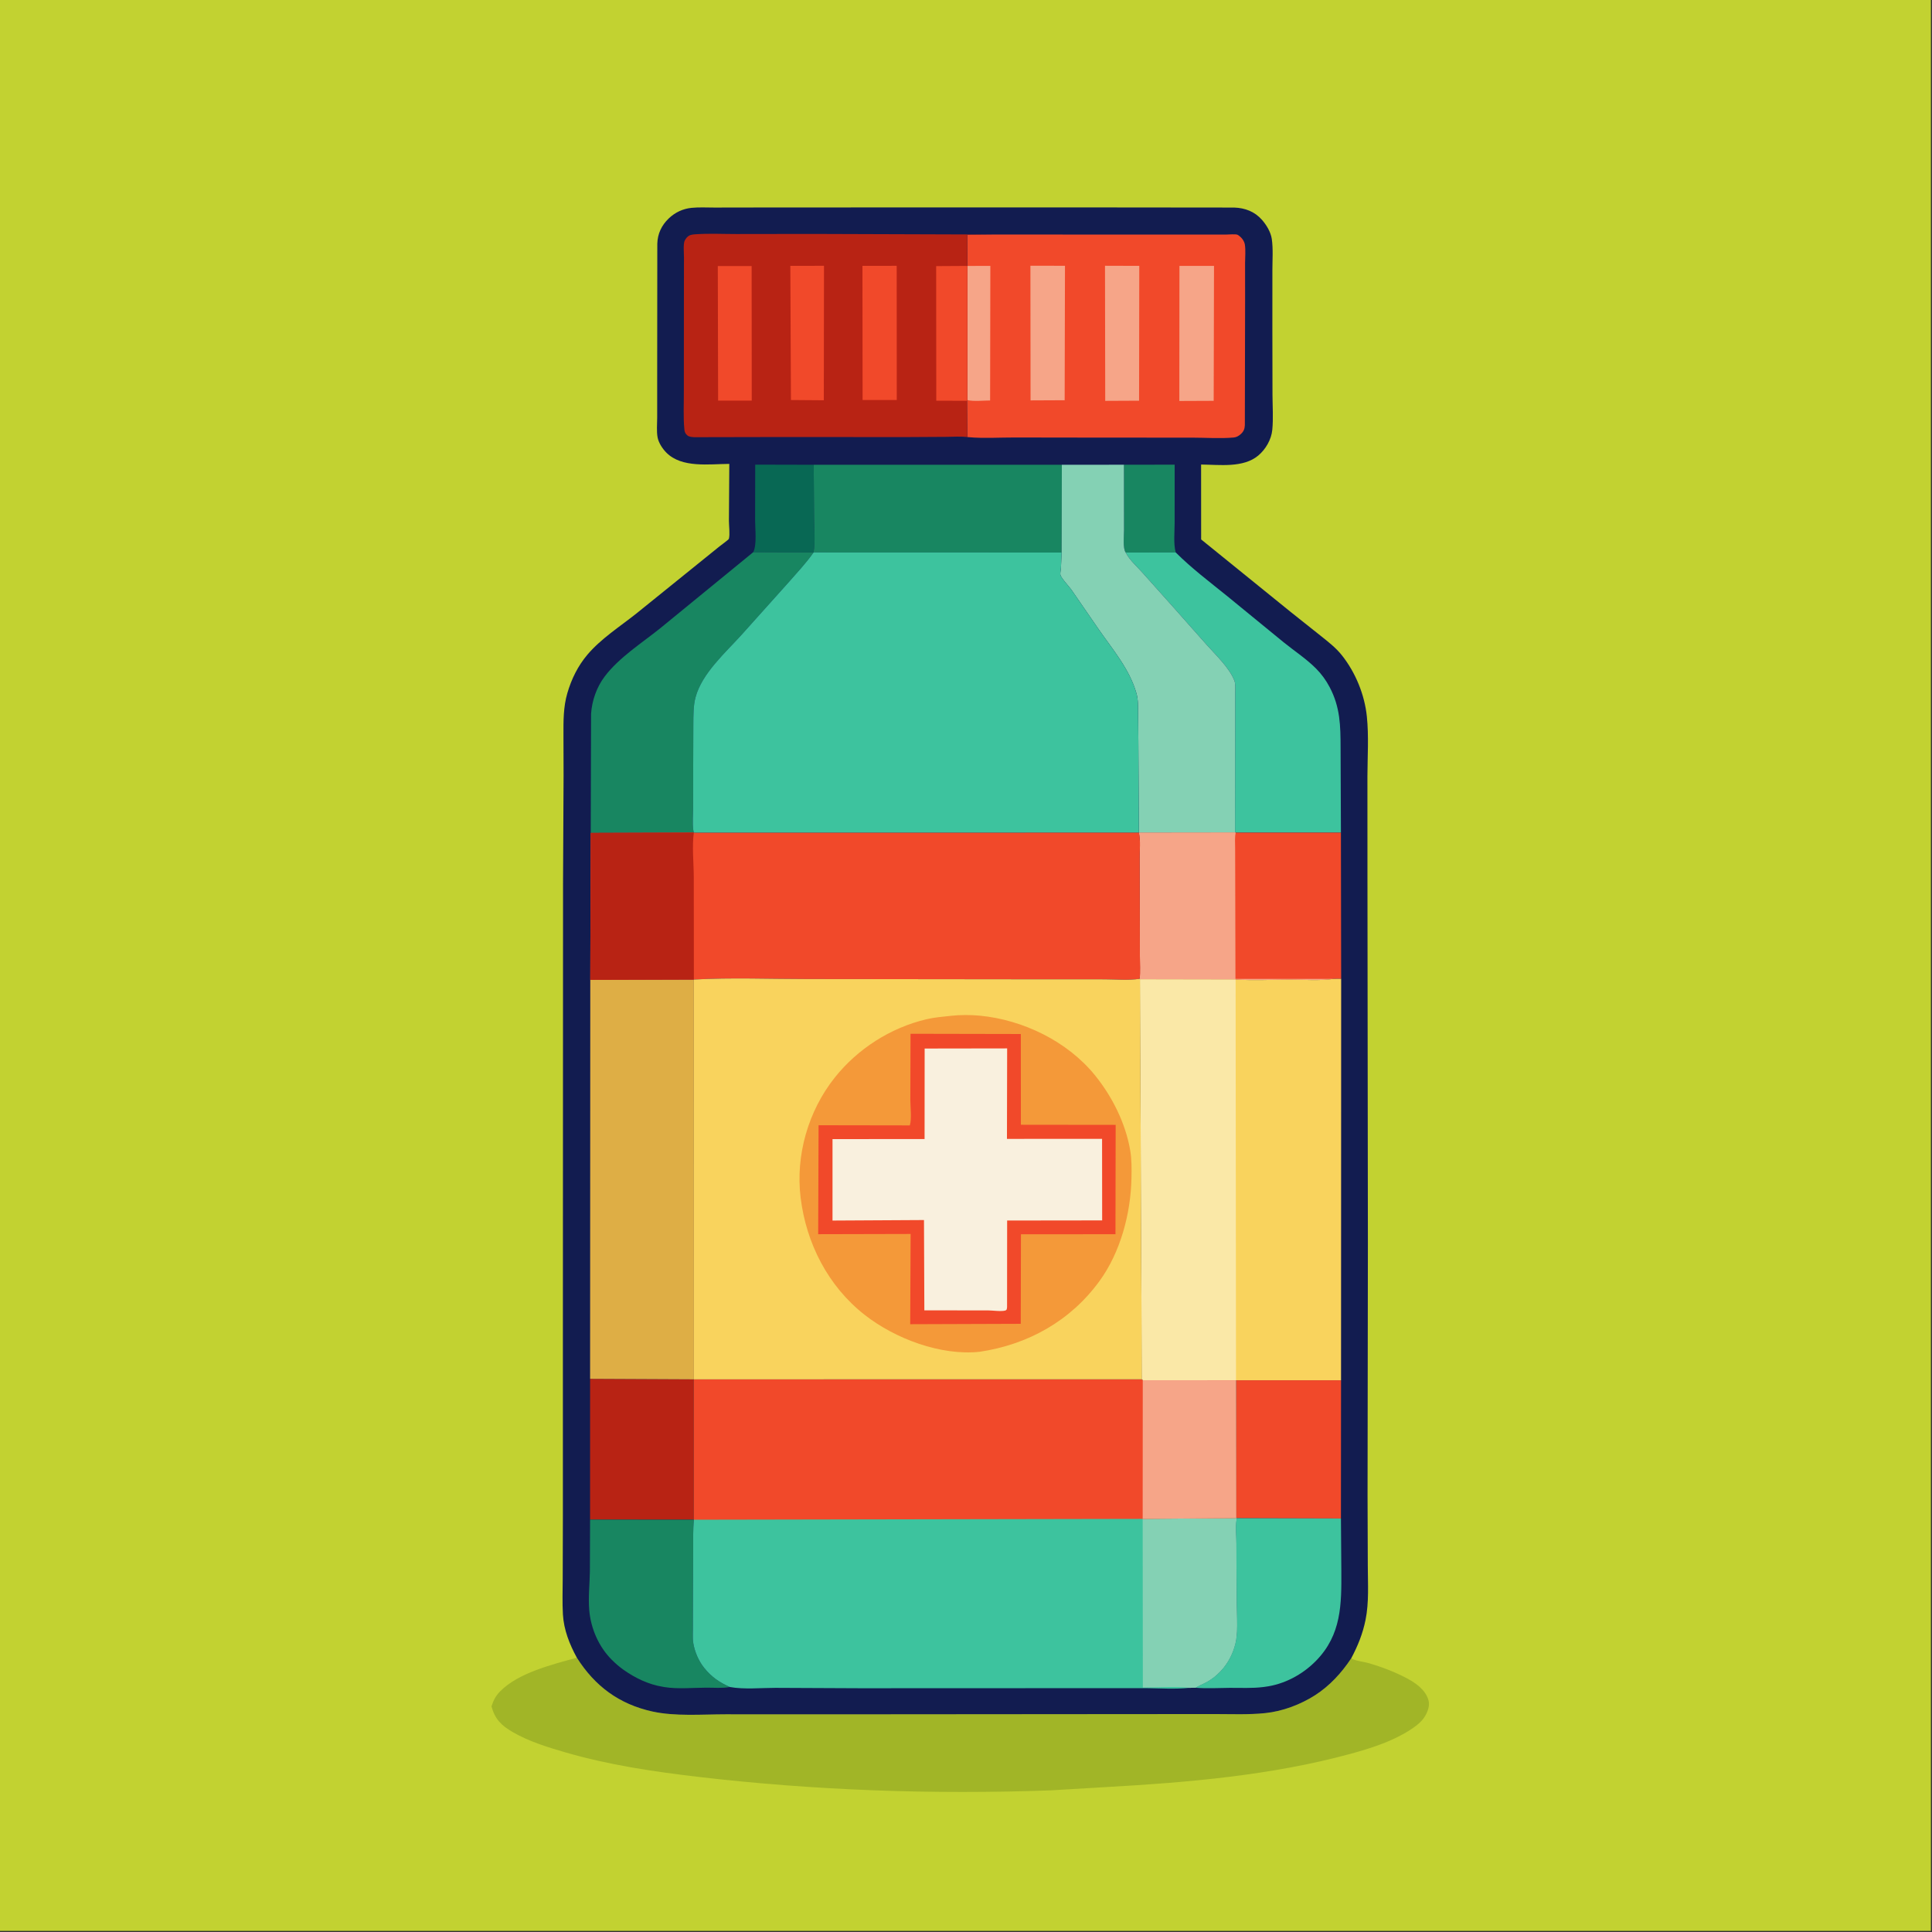 <?xml version="1.0" encoding="utf-8" ?>
<svg xmlns="http://www.w3.org/2000/svg" xmlns:xlink="http://www.w3.org/1999/xlink" width="500" height="500">
	<rect width="100%" height="100%" fill="#333333" stroke="none"/>
	<path fill="#C2D231" transform="scale(0.488 0.488)" d="M-0 -0L1024 0L1024 1024L-0 1024L0 -0Z"/>
	<path fill="#A1B527" transform="scale(0.488 0.488)" d="M305.92 879.123C315.482 894.214 328.336 903.758 345.918 907.643C358.101 910.335 372.28 909.145 384.761 909.138L441.387 909.163L598.24 909.04L644.093 909.01C653.006 909.008 662.11 909.421 670.983 908.505C680.162 907.558 689.607 904.007 697.36 899.057C705.161 894.076 711.516 887.108 716.598 879.433C718.58 880.831 723.38 881.263 725.977 882.03C732.815 884.049 739.409 886.543 745.735 889.849C750.703 892.444 755.969 896.034 757.578 901.75C758.402 904.678 757.041 908.038 755.498 910.5C753.617 913.5 750.314 915.846 747.365 917.716C737.924 923.702 726.738 927.233 716.022 930.154C674.453 941.483 629.979 945.306 587.083 947.702L557.259 949.474C494.94 951.733 431.993 949.55 370.059 942.293C346.342 939.514 322.6 935.965 299.632 929.27C290.2 926.521 280.501 923.536 271.946 918.587C265.913 915.096 262.468 911.736 260.65 904.93C261.764 901.629 262.827 899.397 265.301 896.899C275.019 887.085 292.962 882.705 305.92 879.123Z"/>
	<path fill="#121C50" transform="scale(0.488 0.488)" d="M305.92 879.123C302.036 871.988 299.01 864.401 298.529 856.189C298.157 849.821 298.405 843.332 298.422 836.951L298.511 803.878L298.513 706.939L298.592 468.146L298.877 411.312L298.817 389.925C298.796 382.35 298.73 374.964 300.872 367.609C303.055 360.113 306.483 353.127 311.55 347.157C318.759 338.663 328.738 332.303 337.436 325.404L381.584 289.75C382.197 289.245 386.408 286.224 386.539 285.755C387.194 283.418 386.558 278.733 386.565 276.187L386.77 246.015C376.066 246.071 361.64 248.3 353.425 240.077C351.391 238.042 349.283 234.871 348.74 231.986C348.131 228.751 348.518 224.814 348.522 221.5L348.522 201.12L348.584 129.25C348.727 123.979 350.855 119.476 354.654 115.843C358.014 112.631 362.14 110.7 366.748 110.227C370.698 109.822 374.881 110.084 378.853 110.075L401.51 110.038L474.187 110.002L593.545 110.013L654.534 110.075C660.272 110.266 665.386 112.194 669.248 116.586C671.656 119.323 673.933 123.082 674.464 126.729C675.23 131.993 674.781 137.831 674.781 143.142L674.77 174.577L674.832 209.337C674.86 215.429 675.317 221.919 674.727 227.974C674.227 233.098 671.223 238.308 667.266 241.607C659.299 248.249 646.729 246.439 636.973 246.354L636.998 286.075L684.411 324.476L700.401 337.189C704.462 340.451 708.431 343.466 711.687 347.583C718.896 356.697 723.677 368.392 724.879 379.959C725.953 390.302 725.22 401.234 725.179 411.647L725.198 466.475L725.43 659.36L725.249 793.264L725.379 830.466C725.41 839.909 726.065 849.748 724.187 859.045C722.692 866.443 720.112 872.773 716.598 879.433C711.516 887.108 705.161 894.076 697.36 899.057C689.607 904.007 680.162 907.558 670.983 908.505C662.11 909.421 653.006 909.008 644.093 909.01L598.24 909.04L441.387 909.163L384.761 909.138C372.28 909.145 358.101 910.335 345.918 907.643C328.336 903.758 315.482 894.214 305.92 879.123Z"/>
	<path fill="#188661" transform="scale(0.488 0.488)" d="M596.052 246.456L622.955 246.42L622.945 277.118C622.948 282.017 622.251 288.275 623.498 292.96L596.992 293.018C595.365 290.917 596.104 283.977 596.098 281.124L596.052 246.456Z"/>
	<path fill="#086854" transform="scale(0.488 0.488)" d="M399.472 292.83C401.478 288.816 400.44 280.558 400.453 275.929L400.51 246.409L431.521 246.483L431.722 274.663C431.796 280.588 432.415 287.125 431.462 292.962L399.472 292.83Z"/>
	<path fill="#F1492A" transform="scale(0.488 0.488)" d="M655.491 731.991L711.191 731.998L711.134 805.299L655.912 805.143L655.606 805.075L655.491 731.991Z"/>
	<path fill="#B82314" transform="scale(0.488 0.488)" d="M312.944 731.236L368.005 731.5L368.001 805.939L312.932 805.895L312.944 731.236Z"/>
	<path fill="#188661" transform="scale(0.488 0.488)" d="M312.932 805.895L368.001 805.939C367.446 811.451 367.635 817.066 367.607 822.601L367.5 849.403L367.467 863.764C367.462 866.306 367.244 869.07 367.695 871.576C368.53 876.218 370.498 880.815 373.458 884.516C377.297 889.315 381.512 892.197 387.079 894.673C383.142 895.415 378.512 894.991 374.491 895.014C367.399 895.053 359.143 895.845 352.231 894.678L351.5 894.547C343.841 893.308 336.783 889.88 330.5 885.411C328.271 883.826 326.359 882.137 324.423 880.204C317.539 873.33 313.305 863.607 312.492 853.915C311.928 847.195 312.716 840.09 312.832 833.325L312.932 805.895Z"/>
	<path fill="#3DC39E" transform="scale(0.488 0.488)" d="M711.134 805.299L711.342 832.733C711.463 850.787 711.487 866.944 697.89 880.801C690.684 888.144 680.985 893.303 670.75 894.569L669.82 894.694C664.055 895.417 657.995 895.077 652.176 895.115C646.186 895.155 639.988 895.557 634.037 895.053C635.729 893.954 637.59 893.245 639.374 892.317C646.55 888.585 651.968 881.82 654.419 874.145L654.62 873.5C656.849 866.769 655.858 857.644 655.839 850.597L655.677 818.829C655.652 814.832 655.026 809.729 655.769 805.837L655.912 805.143L711.134 805.299Z"/>
	<path fill="#188661" transform="scale(0.488 0.488)" d="M431.521 246.483L563.12 246.481L563.014 293.004L431.462 292.962C432.415 287.125 431.796 280.588 431.722 274.663L431.521 246.483Z"/>
	<path fill="#3DC39E" transform="scale(0.488 0.488)" d="M596.992 293.018L623.498 292.96C631.939 301.378 641.349 308.481 650.608 315.957L680.73 340.607C686.411 345.214 692.704 349.311 697.871 354.484C700.837 357.454 703.217 360.742 705.172 364.454C710.741 375.034 710.931 384.826 710.948 396.488L711.126 441.544L655.331 441.568L654.978 441.444L655.042 383.346L655.054 367.779C655.047 365.736 655.349 362.745 654.592 360.859C651.843 354.002 644.742 347.361 639.851 341.874L622.483 322.287L605.835 303.661C603.138 300.651 599.359 297.255 597.38 293.744L596.992 293.018Z"/>
	<path fill="#188661" transform="scale(0.488 0.488)" d="M399.472 292.83L431.462 292.962L431.158 293.4C427.37 298.764 422.681 303.714 418.361 308.662L393.271 336.654C384.688 346.153 372.291 357.082 368.877 369.751C367.652 374.297 367.737 379.378 367.692 384.068L367.629 403.382L367.577 428.264C367.57 432.092 367.139 436.475 367.669 440.249L367.949 441.529L313.285 441.723L313.466 378.5C313.935 371.508 316.442 364.373 320.669 358.777C328.295 348.68 340.294 341.086 350.067 333.239L399.472 292.83Z"/>
	<path fill="#F1492A" transform="scale(0.488 0.488)" d="M654.978 441.444L655.331 441.568L711.126 441.544L711.253 519.091L707.265 519.123C699.837 520.214 691.442 519.511 683.908 519.527C674.455 519.547 664.697 520.043 655.276 519.464L604.565 519.37L604.384 519.077C604.859 515.23 604.511 510.983 604.509 507.079L604.478 483.969L604.394 455.438C604.375 450.997 604.942 445.808 603.973 441.512L654.978 441.444Z"/>
	<path fill="#F6A588" transform="scale(0.488 0.488)" d="M654.978 441.444L655.331 441.568C654.752 444.215 655.017 447.096 655.025 449.795L655.066 463.519L655.193 519.114L707.265 519.123C699.837 520.214 691.442 519.511 683.908 519.527C674.455 519.547 664.697 520.043 655.276 519.464L604.565 519.37L604.384 519.077C604.859 515.23 604.511 510.983 604.509 507.079L604.478 483.969L604.394 455.438C604.375 450.997 604.942 445.808 603.973 441.512L654.978 441.444Z"/>
	<path fill="#84D1B4" transform="scale(0.488 0.488)" d="M563.12 246.481L596.052 246.456L596.098 281.124C596.104 283.977 595.365 290.917 596.992 293.018L597.38 293.744C599.359 297.255 603.138 300.651 605.835 303.661L622.483 322.287L639.851 341.874C644.742 347.361 651.843 354.002 654.592 360.859C655.349 362.745 655.047 365.736 655.054 367.779L655.042 383.346L654.978 441.444L603.973 441.512L603.707 393.088L603.555 378.348C603.51 374.687 603.675 371.16 602.662 367.605C599.053 354.939 590.132 344.474 582.72 333.834L568.195 312.753C567.063 311.177 562.621 306.402 562.34 304.77C562.192 303.911 562.567 302.201 562.637 301.276L563.014 293.004L563.12 246.481Z"/>
	<path fill="#DEAE45" transform="scale(0.488 0.488)" d="M313.041 519.638L367.985 519.471L368.005 731.5L312.944 731.236L313.041 519.638Z"/>
	<path fill="#F1492A" transform="scale(0.488 0.488)" d="M526.663 124.378L630.053 124.4L650.41 124.39C651.596 124.39 655.213 124.052 656.25 124.482C656.742 124.686 657.697 125.488 658.11 125.892C659.046 126.806 659.939 128.236 660.16 129.542C660.683 132.62 660.298 136.354 660.296 139.5L660.31 158.843L660.176 225.5C660.087 227.483 659.529 228.859 658.034 230.2C656.929 231.192 655.745 231.895 654.25 232.028C647.096 232.665 639.348 232.097 632.139 232.097L586.349 232.084L537.972 232.016C530.085 231.998 521.673 232.563 513.838 231.859L512.991 231.777L512.837 212.546L512.989 212.176L513.007 141.027L512.957 124.512L526.663 124.378Z"/>
	<path fill="#F6A588" transform="scale(0.488 0.488)" d="M513.007 141.027L525.207 141.02L525.082 212.389C521.377 212.393 516.542 212.998 512.989 212.176L513.007 141.027Z"/>
	<path fill="#F6A588" transform="scale(0.488 0.488)" d="M546.455 140.917L564.786 140.954L564.616 212.256L546.529 212.342L546.455 140.917Z"/>
	<path fill="#F6A588" transform="scale(0.488 0.488)" d="M586.011 140.94L604.193 140.996L604.082 212.502L586.126 212.588L586.011 140.94Z"/>
	<path fill="#F6A588" transform="scale(0.488 0.488)" d="M625.494 141.009L643.824 141.023L643.647 212.572L625.432 212.648L625.494 141.009Z"/>
	<path fill="#B82314" transform="scale(0.488 0.488)" d="M512.991 231.777C509.38 231.37 505.574 231.657 501.93 231.678L482.253 231.792L405.599 231.784L368.397 231.859C367.181 231.812 365.479 231.724 364.516 230.903C363.441 229.987 363.071 229.11 362.939 227.75C362.289 221.053 362.71 213.788 362.66 207.038L362.697 159.105L362.725 136.56C362.733 134.243 362.282 129.856 363.039 127.75C363.195 127.315 363.897 126.309 364.25 125.934C365.63 124.471 367.034 124.362 368.947 124.232C376.058 123.747 383.423 124.12 390.557 124.115L430.622 124.058L526.663 124.378L512.957 124.512L513.007 141.027L512.989 212.176L512.837 212.546L512.991 231.777Z"/>
	<path fill="#F1492A" transform="scale(0.488 0.488)" d="M512.837 212.546L496.534 212.506L496.475 141.125L513.007 141.027L512.989 212.176L512.837 212.546Z"/>
	<path fill="#F1492A" transform="scale(0.488 0.488)" d="M419.132 140.989L436.987 140.962L436.892 212.275L419.458 212.141L419.132 140.989Z"/>
	<path fill="#F1492A" transform="scale(0.488 0.488)" d="M380.67 141.086L398.612 141.101L398.669 212.454L380.836 212.452L380.67 141.086Z"/>
	<path fill="#F1492A" transform="scale(0.488 0.488)" d="M457.379 140.974L475.538 140.969L475.579 212.142L457.459 212.136L457.379 140.974Z"/>
	<path fill="#F9D35D" transform="scale(0.488 0.488)" d="M707.265 519.123L711.253 519.091L711.191 731.998L655.491 731.991L606.037 731.957L605.528 731.463L604.565 519.37L655.276 519.464C664.697 520.043 674.455 519.547 683.908 519.527C691.442 519.511 699.837 520.214 707.265 519.123Z"/>
	<path fill="#FAE8A7" transform="scale(0.488 0.488)" d="M604.565 519.37L655.276 519.464L655.491 731.991L606.037 731.957L605.528 731.463L604.565 519.37Z"/>
	<path fill="#F1492A" transform="scale(0.488 0.488)" d="M367.949 441.529L603.973 441.512C604.942 445.808 604.375 450.997 604.394 455.438L604.478 483.969L604.509 507.079C604.511 510.983 604.859 515.23 604.384 519.077C598.543 520.032 591.636 519.359 585.685 519.358L546.765 519.342L428.407 519.211C408.426 519.211 387.918 518.36 367.985 519.471L313.041 519.638L313.285 441.723L367.949 441.529Z"/>
	<path fill="#B82314" transform="scale(0.488 0.488)" d="M367.949 441.529C366.945 448.967 367.908 457.631 367.929 465.215L367.985 519.471L313.041 519.638L313.285 441.723L367.949 441.529Z"/>
	<path fill="#3DC39E" transform="scale(0.488 0.488)" d="M431.462 292.962L563.014 293.004L562.637 301.276C562.567 302.201 562.192 303.911 562.34 304.77C562.621 306.402 567.063 311.177 568.195 312.753L582.72 333.834C590.132 344.474 599.053 354.939 602.662 367.605C603.675 371.16 603.51 374.687 603.555 378.348L603.707 393.088L603.973 441.512L367.949 441.529L367.669 440.249C367.139 436.475 367.57 432.092 367.577 428.264L367.629 403.382L367.692 384.068C367.737 379.378 367.652 374.297 368.877 369.751C372.291 357.082 384.688 346.153 393.271 336.654L418.361 308.662C422.681 303.714 427.37 298.764 431.158 293.4L431.462 292.962Z"/>
	<path fill="#3DC39E" transform="scale(0.488 0.488)" d="M605.528 731.463L606.037 731.957L655.491 731.991L655.606 805.075L655.912 805.143L655.769 805.837C655.026 809.729 655.652 814.832 655.677 818.829L655.839 850.597C655.858 857.644 656.849 866.769 654.62 873.5L654.419 874.145C651.968 881.82 646.55 888.585 639.374 892.317C637.59 893.245 635.729 893.954 634.037 895.053L630.514 895.116C623.314 895.889 615.215 895.348 607.954 895.269L577.019 895.274L456.208 895.321L411.265 895.115C403.582 895.116 394.607 896.023 387.079 894.673C381.512 892.197 377.297 889.315 373.458 884.516C370.498 880.815 368.53 876.218 367.695 871.576C367.244 869.07 367.462 866.306 367.467 863.764L367.5 849.403L367.607 822.601C367.635 817.066 367.446 811.451 368.001 805.939L368.005 731.5L605.528 731.463Z"/>
	<path fill="#84D1B4" transform="scale(0.488 0.488)" d="M655.606 805.075L655.912 805.143L655.769 805.837C655.026 809.729 655.652 814.832 655.677 818.829L655.839 850.597C655.858 857.644 656.849 866.769 654.62 873.5L654.419 874.145C651.968 881.82 646.55 888.585 639.374 892.317C637.59 893.245 635.729 893.954 634.037 895.053L630.514 895.116C622.72 894.191 613.978 894.972 606.08 894.973L605.99 805.5L655.606 805.075Z"/>
	<path fill="#F1492A" transform="scale(0.488 0.488)" d="M605.528 731.463L606.037 731.957L655.491 731.991L655.606 805.075L605.99 805.5L368.001 805.939L368.005 731.5L605.528 731.463Z"/>
	<path fill="#F6A588" transform="scale(0.488 0.488)" d="M606.037 731.957L655.491 731.991L655.606 805.075L605.99 805.5L606.037 731.957Z"/>
	<path fill="#F9D35D" transform="scale(0.488 0.488)" d="M604.384 519.077L604.565 519.37L605.528 731.463L368.005 731.5L367.985 519.471C387.918 518.36 408.426 519.211 428.407 519.211L546.765 519.342L585.685 519.358C591.636 519.359 598.543 520.032 604.384 519.077Z"/>
	<path fill="#F49939" transform="scale(0.488 0.488)" d="M504.348 538.708C509.184 538.166 514.824 538.176 519.667 538.641C542.527 540.835 566.047 552.226 580.647 570.193C589.796 581.452 596.907 595.655 599.364 609.997C600.206 614.911 600.146 619.923 600.044 624.891C599.66 643.598 594.221 664.09 583.085 679.387C567.696 700.525 545.239 713.025 519.618 716.873C498.958 719.112 474.667 709.931 458.555 697.305C439.163 682.109 427.566 659.421 424.592 635.154C421.839 612.686 428.626 589.162 442.674 571.492C454.819 556.217 472.247 545.048 491.264 540.546C495.522 539.538 500.001 539.18 504.348 538.708Z"/>
	<path fill="#F1492A" transform="scale(0.488 0.488)" d="M482.882 548.241L541.376 548.358L541.402 596.488L591.666 596.546L591.558 654.538L541.438 654.569L541.33 702.054L482.709 702.259L482.929 654.407L433.903 654.526L434.116 596.746L482.503 596.823C483.607 593.25 482.771 587.066 482.778 583.248L482.882 548.241Z"/>
	<path fill="#F9F0DE" transform="scale(0.488 0.488)" d="M490.364 556.062L534.117 555.996L534.013 603.979L584.457 603.963L584.503 647.213L534.112 647.277L534.071 693.25L533.906 694.393C533.687 694.585 533.525 694.875 533.25 694.97C531.229 695.663 526.334 694.945 523.964 694.938L490.206 694.925L490.014 647.02L441.5 647.293L441.506 604.093L490.328 604.071L490.364 556.062Z"/>
</svg>
